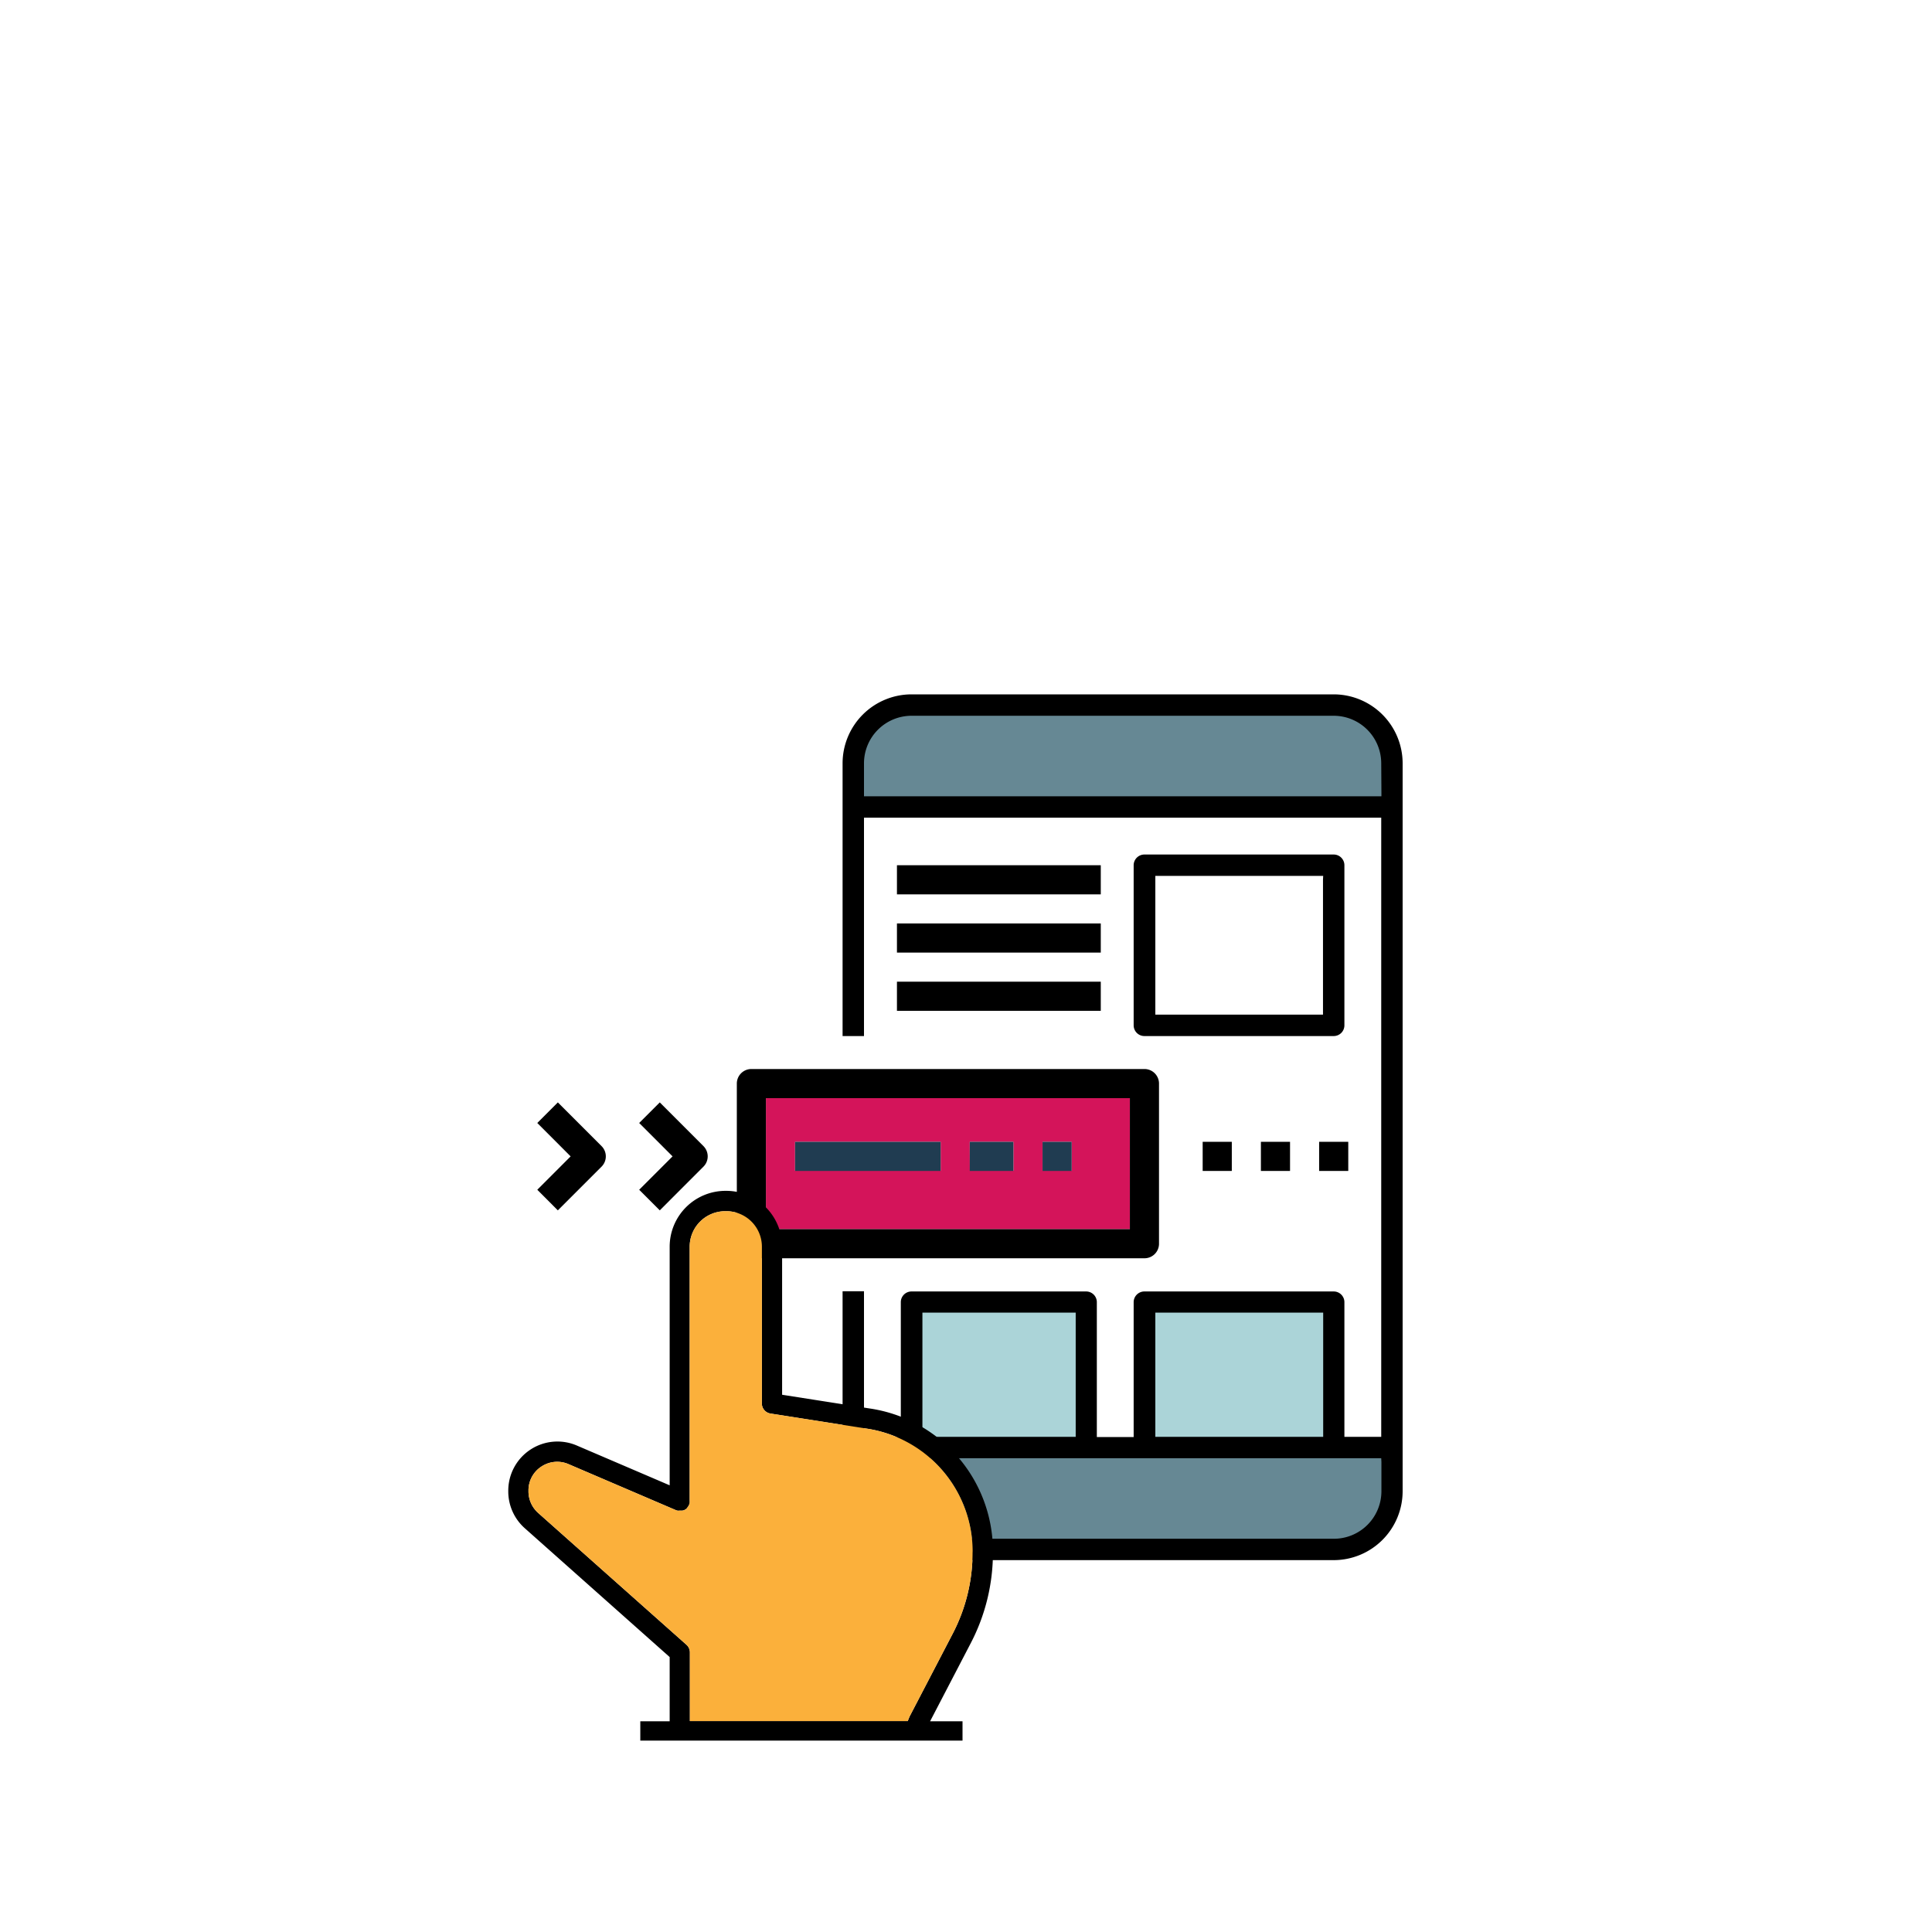<svg id="Layer_1" data-name="Layer 1" xmlns="http://www.w3.org/2000/svg" viewBox="0 0 500 500"><defs><style>.cls-1{fill:#668894;}.cls-2{fill:#abd4d8;}.cls-3{fill:#d4145a;}.cls-4{fill:none;}.cls-5{fill:#203c51;}.cls-6{fill:#fbb03b;}</style></defs><title>prototype_bg</title><path class="cls-1" d="M222.06,208H359v-9.87c0-8.17-5.27-14.81-11.74-14.81H233.8c-6.47,0-11.74,6.64-11.74,14.81Z"/><rect class="cls-2" x="297.59" y="339" width="46.16" height="33.57"/><path class="cls-1" d="M233.8,376H222.06v9.45c0,7.81,5.27,14.17,11.74,14.17H347.26c6.47,0,11.74-6.36,11.74-14.17V376H233.8Z"/><rect class="cls-2" x="236.01" y="337.79" width="44.99" height="35.99"/><path class="cls-3" d="M198.22,318.11h94.19V284.2H198.22Zm71.59-22.61h7.53V303h-7.53Zm-18.84,0h11.3V303H251Zm-45.21,0h37.68V303H205.76Z"/><path class="cls-4" d="M345.16,186.24H235.9a11.31,11.31,0,0,0-11.3,11.3v7.54H356.46v-7.54A11.31,11.31,0,0,0,345.16,186.24Z"/><path class="cls-4" d="M235.9,397.23H345.16a11.31,11.31,0,0,0,11.3-11.3v-7.54H224.6v7.54A11.31,11.31,0,0,0,235.9,397.23Z"/><rect class="cls-4" x="239.67" y="340.71" width="37.68" height="30.14"/><rect class="cls-4" x="299.95" y="340.71" width="41.44" height="30.14"/><path d="M345.16,179.7H235.9a17.86,17.86,0,0,0-17.84,17.84v70.59h5.54V211.61H357.46V371.85h-9.53V337a2.77,2.77,0,0,0-2.77-2.77h-49a2.78,2.78,0,0,0-2.77,2.77v34.9h-9.53V337a2.77,2.77,0,0,0-2.77-2.77H235.9a2.77,2.77,0,0,0-2.77,2.77v34.9H223.6V334.18h-5.54v51.75a17.85,17.85,0,0,0,17.84,17.83H345.16A17.85,17.85,0,0,0,363,385.93V197.54A17.86,17.86,0,0,0,345.16,179.7ZM299,370.85V339.71h43.44v32.14H299Zm-60.28,0V339.71h39.67v32.14H238.67Zm118.79,7.54v7.54a12.31,12.31,0,0,1-12.3,12.3H235.9a12.32,12.32,0,0,1-12.3-12.3v-8.54H357.46Zm0-173.31v1H223.6v-8.54a12.32,12.32,0,0,1,12.3-12.3H345.16a12.31,12.31,0,0,1,12.3,12.3Z"/><rect class="cls-4" x="299.95" y="227.68" width="41.44" height="33.91"/><path d="M345.16,221.15h-49a2.78,2.78,0,0,0-2.77,2.77v41.44a2.78,2.78,0,0,0,2.77,2.77h49a2.77,2.77,0,0,0,2.77-2.77V223.92A2.77,2.77,0,0,0,345.16,221.15Zm-2.77,6.53v34.91H299V226.68h43.44Z"/><rect x="311.25" y="295.5" width="7.54" height="7.54"/><rect x="326.32" y="295.5" width="7.54" height="7.54"/><rect x="341.39" y="295.5" width="7.54" height="7.54"/><rect x="232.13" y="223.92" width="52.75" height="7.54"/><rect x="232.13" y="238.99" width="52.75" height="7.54"/><rect x="232.13" y="254.06" width="52.75" height="7.54"/><path d="M182.05,301.93a3.76,3.76,0,0,0,0-5.32l-11.3-11.31-5.33,5.33,8.64,8.64-8.64,8.64,5.33,5.33Z"/><path d="M147.68,299.27l-8.63,8.64,5.32,5.33,11.31-11.31a3.76,3.76,0,0,0,0-5.32L144.37,285.3l-5.32,5.33Z"/><rect class="cls-5" x="205.76" y="295.5" width="37.68" height="7.54"/><rect class="cls-5" x="250.97" y="295.5" width="11.3" height="7.54"/><rect class="cls-5" x="269.81" y="295.5" width="7.54" height="7.54"/><path d="M190.69,325.64H296.18a3.76,3.76,0,0,0,3.77-3.76V280.43a3.77,3.77,0,0,0-3.77-3.77H194.46a3.77,3.77,0,0,0-3.77,3.77v39m7.53-1.32V284.2h94.19v33.91Z"/><path d="M224.92,364.49l-21.24-3.33-1.27-.2V322.64A14.46,14.46,0,0,0,188,308.19h-.24a14.46,14.46,0,0,0-14.45,14.45V384.4l-2.09-.9-21.94-9.4a12.72,12.72,0,0,0-17.74,11.69v.2a12.73,12.73,0,0,0,4.27,9.51l37,32.9.5.45v16.61h-7.6v5H249.1v-5h-8.39l1.14-2.19,9.42-18.1a50.65,50.65,0,0,0,5.7-23.31v-.42a37.32,37.32,0,0,0-32.05-36.95Zm26.78,37.37a45.43,45.43,0,0,1-5.11,20.88l-11.22,21.55v0l-.07.18-.38.94H178.54V427.67a2.65,2.65,0,0,0-.88-2l-38.39-34.13a7.48,7.48,0,0,1-2.5-5.57v-.21a7.34,7.34,0,0,1,3.35-6.22,7.39,7.39,0,0,1,7-.63l27.7,11.87a2.54,2.54,0,0,0,.51.17,3.17,3.17,0,0,0,.53,0h.26l.09,0,.17,0,.08,0,.06,0,.07,0,.18-.05h0l.06,0,.17-.07h0l.06,0,.12-.07.08-.05.09-.06.06,0,0,0,.06-.05.09-.07.1-.1.07-.07.1-.11,0,0L178,390l.08-.1.09-.14.05-.08a3.12,3.12,0,0,0,.27-.74,3.07,3.07,0,0,0,0-.53V322.64a9.19,9.19,0,0,1,9.18-9.18H188a9.19,9.19,0,0,1,9.18,9.18v39.71a2.64,2.64,0,0,0,0,.29l0,.16,0,.15a2.64,2.64,0,0,0,2.21,2.87l24.74,3.88a32.21,32.21,0,0,1,27.59,31.74Z"/><path class="cls-6" d="M251.7,401.86a45.43,45.43,0,0,1-5.11,20.88l-11.22,21.55v0l-.07.18-.38.94H178.54V427.67a2.65,2.65,0,0,0-.88-2l-38.39-34.13a7.48,7.48,0,0,1-2.5-5.57v-.21a7.34,7.34,0,0,1,3.35-6.22,7.39,7.39,0,0,1,7-.63l27.7,11.87a2.54,2.54,0,0,0,.51.17,3.17,3.17,0,0,0,.53,0h.26l.09,0,.17,0,.08,0,.06,0,.07,0,.18-.05h0l.06,0,.17-.07h0l.06,0,.12-.07.08-.05.09-.06.06,0,0,0,.06-.05.09-.07.1-.1.07-.07.1-.11,0,0L178,390l.08-.1.09-.14.05-.08a3.12,3.12,0,0,0,.27-.74,3.07,3.07,0,0,0,0-.53V322.64a9.19,9.19,0,0,1,9.18-9.18H188a9.19,9.19,0,0,1,9.18,9.18v39.71a2.64,2.64,0,0,0,0,.29l0,.16,0,.15a2.64,2.64,0,0,0,2.21,2.87l24.74,3.88a32.21,32.21,0,0,1,27.59,31.74Z"/></svg>